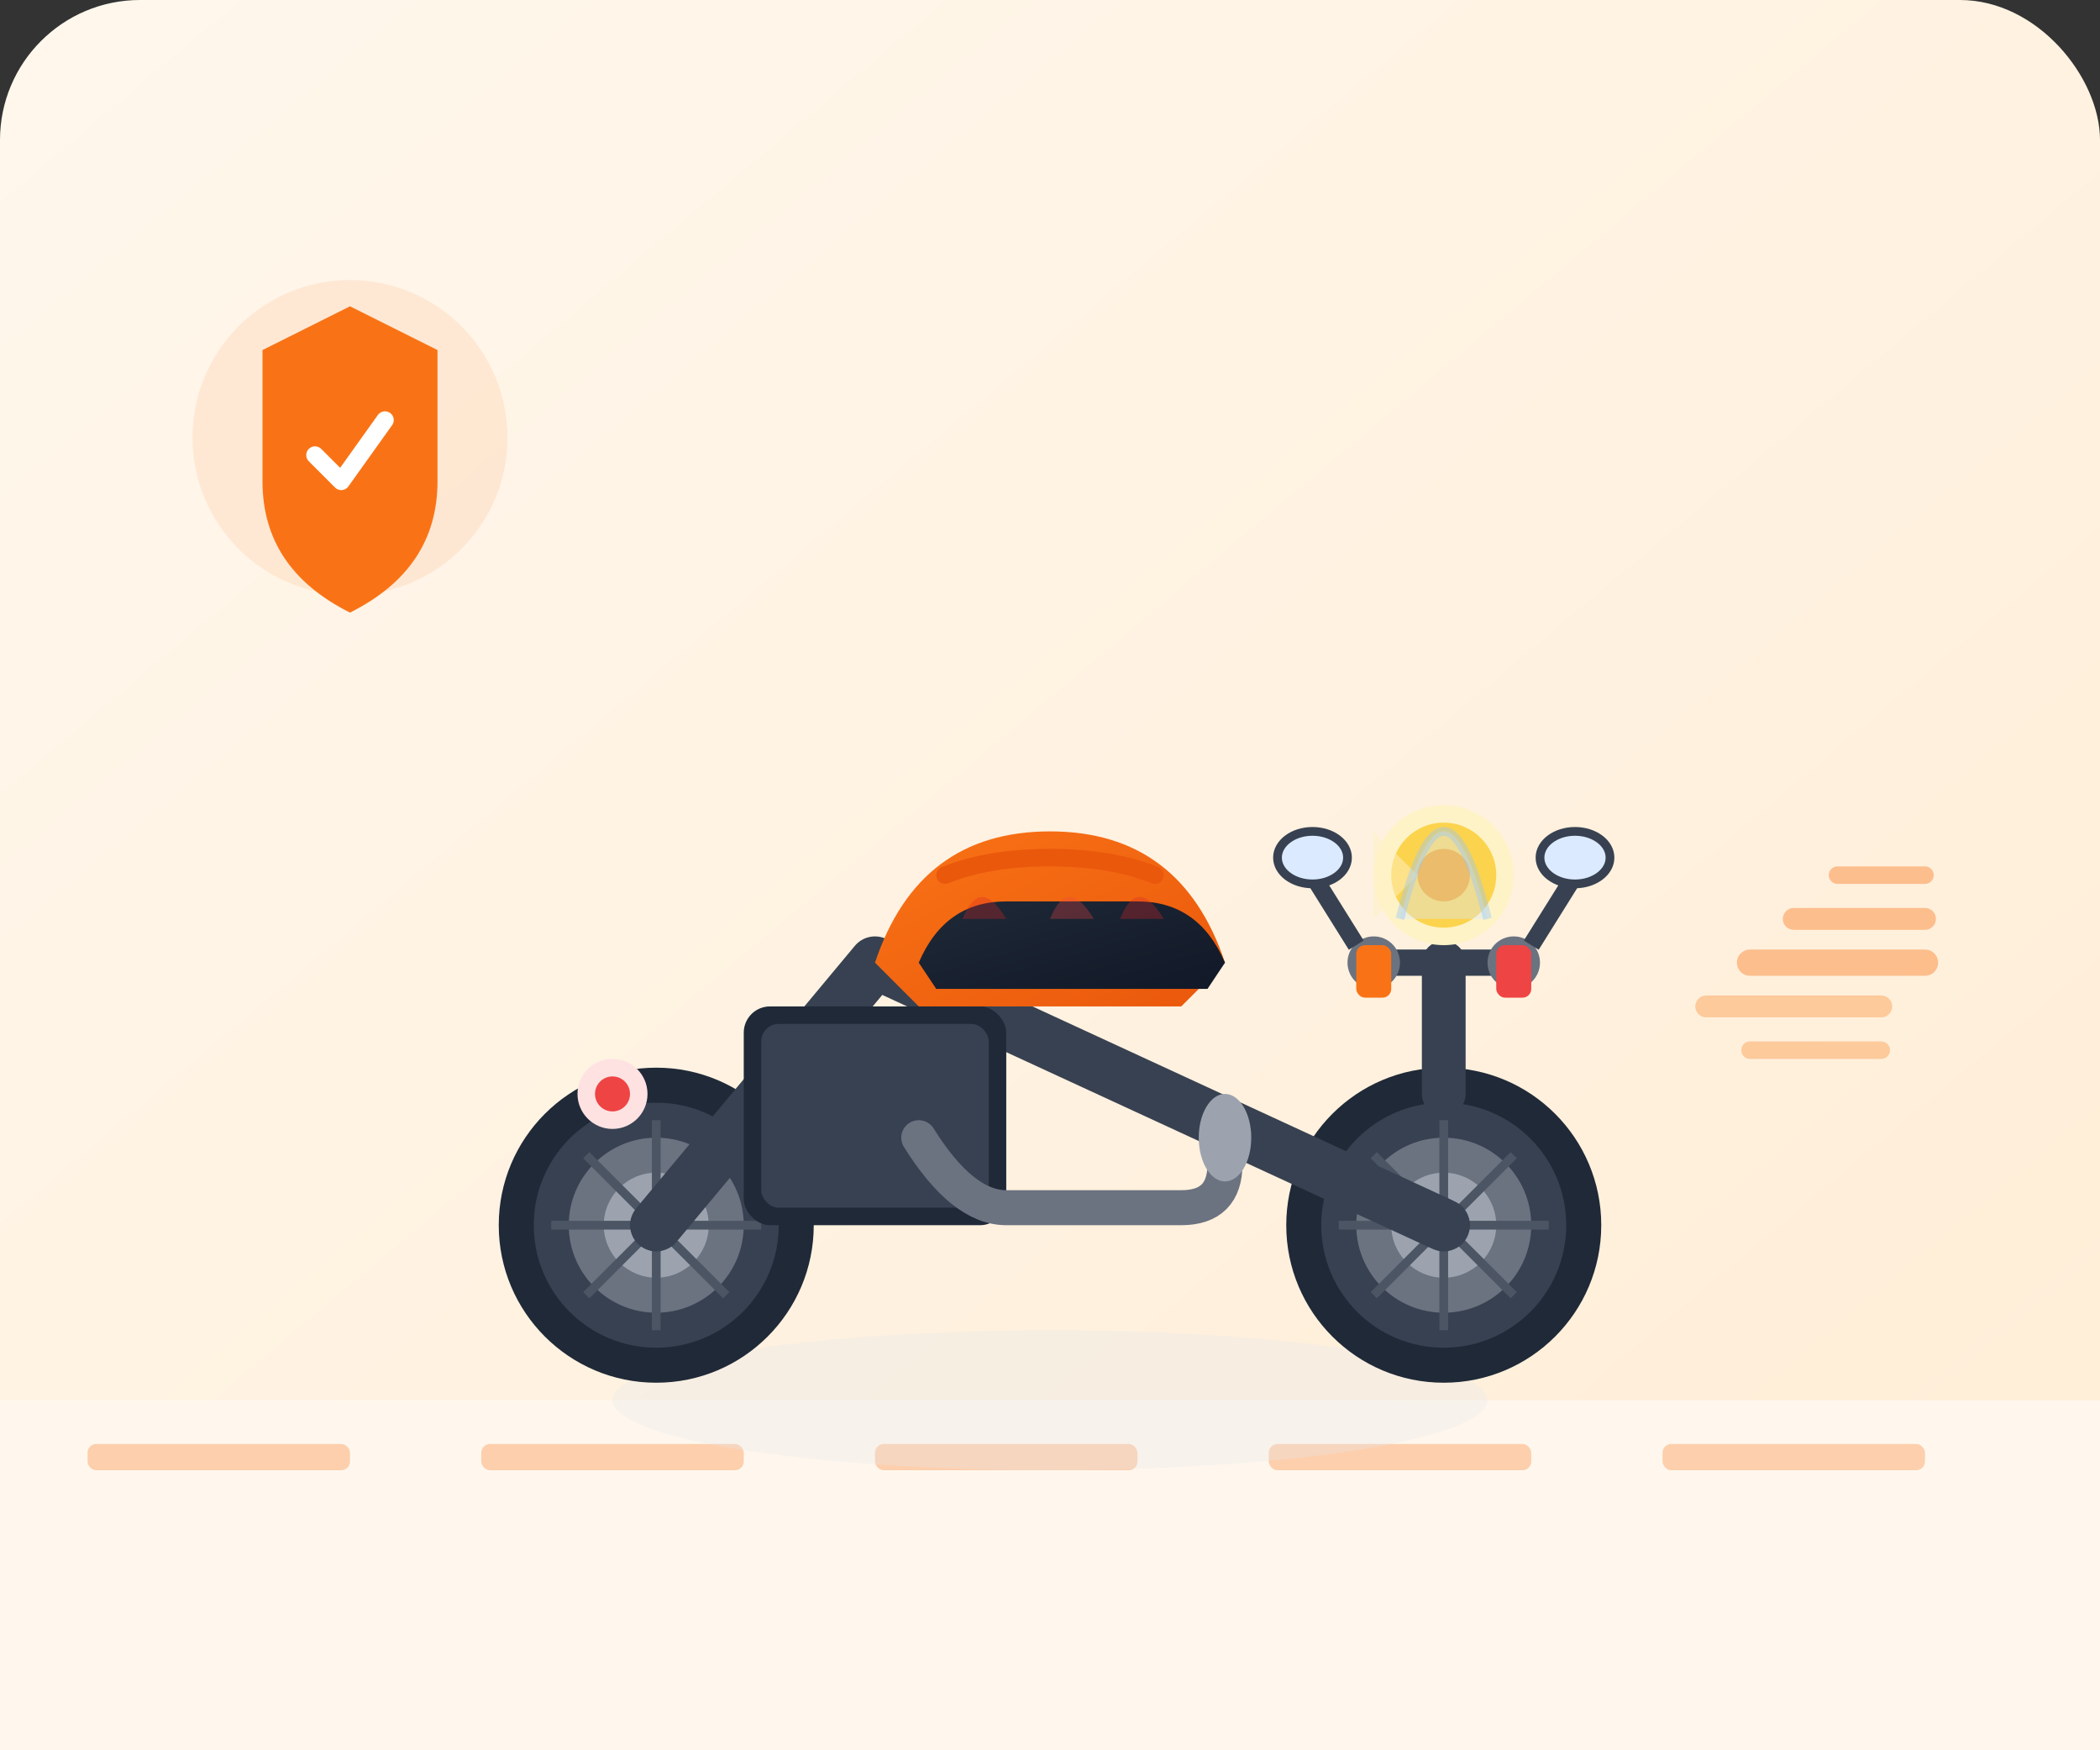 <svg width="240" height="200" viewBox="0 0 240 200" fill="none" xmlns="http://www.w3.org/2000/svg">
  <rect x="0" y="0" width="240" height="200" fill="#333333" stroke="none"/>
  <!-- Background gradient -->
  <defs>
    <linearGradient id="motoBg" x1="0%" y1="0%" x2="100%" y2="100%">
      <stop offset="0%" style="stop-color:#FFF7ED;stop-opacity:1" />
      <stop offset="100%" style="stop-color:#FFEDD5;stop-opacity:1" />
    </linearGradient>
    <linearGradient id="motoBody" x1="0%" y1="0%" x2="100%" y2="100%">
      <stop offset="0%" style="stop-color:#F97316;stop-opacity:1" />
      <stop offset="100%" style="stop-color:#EA580C;stop-opacity:1" />
    </linearGradient>
    <linearGradient id="motoSeat" x1="0%" y1="0%" x2="100%" y2="100%">
      <stop offset="0%" style="stop-color:#1F2937;stop-opacity:1" />
      <stop offset="100%" style="stop-color:#111827;stop-opacity:1" />
    </linearGradient>
  </defs>
  
  <!-- Background -->
  <rect width="240" height="200" fill="url(#motoBg)" rx="16"/>
  
  <!-- Road/ground -->
  <path d="M0 160 L240 160 L240 200 L0 200 Z" fill="#FFF7ED"/>
  
  <!-- Road lines -->
  <g opacity="0.3">
    <rect x="10" y="165" width="30" height="3" fill="#F97316" rx="1"/>
    <rect x="55" y="165" width="30" height="3" fill="#F97316" rx="1"/>
    <rect x="100" y="165" width="30" height="3" fill="#F97316" rx="1"/>
    <rect x="145" y="165" width="30" height="3" fill="#F97316" rx="1"/>
    <rect x="190" y="165" width="30" height="3" fill="#F97316" rx="1"/>
  </g>
  
  <!-- Motorcycle shadow -->
  <ellipse cx="120" cy="160" rx="50" ry="8" fill="#E5E7EB" opacity="0.3"/>
  
  <!-- Rear wheel -->
  <g transform="translate(75, 140)">
    <circle cx="0" cy="0" r="18" fill="#1F2937"/>
    <circle cx="0" cy="0" r="14" fill="#374151"/>
    <circle cx="0" cy="0" r="10" fill="#6B7280"/>
    <circle cx="0" cy="0" r="6" fill="#9CA3AF"/>
    <circle cx="0" cy="0" r="3" fill="#D1D5DB"/>
    <!-- Spokes -->
    <line x1="0" y1="-12" x2="0" y2="12" stroke="#4B5563" stroke-width="1"/>
    <line x1="-12" y1="0" x2="12" y2="0" stroke="#4B5563" stroke-width="1"/>
    <line x1="-8" y1="-8" x2="8" y2="8" stroke="#4B5563" stroke-width="1"/>
    <line x1="-8" y1="8" x2="8" y2="-8" stroke="#4B5563" stroke-width="1"/>
  </g>
  
  <!-- Front wheel -->
  <g transform="translate(165, 140)">
    <circle cx="0" cy="0" r="18" fill="#1F2937"/>
    <circle cx="0" cy="0" r="14" fill="#374151"/>
    <circle cx="0" cy="0" r="10" fill="#6B7280"/>
    <circle cx="0" cy="0" r="6" fill="#9CA3AF"/>
    <circle cx="0" cy="0" r="3" fill="#D1D5DB"/>
    <!-- Spokes -->
    <line x1="0" y1="-12" x2="0" y2="12" stroke="#4B5563" stroke-width="1"/>
    <line x1="-12" y1="0" x2="12" y2="0" stroke="#4B5563" stroke-width="1"/>
    <line x1="-8" y1="-8" x2="8" y2="8" stroke="#4B5563" stroke-width="1"/>
    <line x1="-8" y1="8" x2="8" y2="-8" stroke="#4B5563" stroke-width="1"/>
  </g>
  
  <!-- Main frame -->
  <path d="M75 140 L100 110 L165 140" stroke="#374151" stroke-width="6" fill="none" stroke-linecap="round" stroke-linejoin="round"/>
  
  <!-- Engine block -->
  <rect x="85" y="115" width="30" height="25" fill="#1F2937" rx="3"/>
  <rect x="87" y="117" width="26" height="21" fill="#374151" rx="2"/>
  
  <!-- Exhaust pipe -->
  <path d="M105 130 Q110 138 115 138 L135 138 Q140 138 140 133 L140 130" stroke="#6B7280" stroke-width="4" fill="none" stroke-linecap="round"/>
  <ellipse cx="140" cy="130" rx="3" ry="5" fill="#9CA3AF"/>
  
  <!-- Fuel tank -->
  <path d="M100 110 Q105 95 120 95 Q135 95 140 110 L135 115 L105 115 Z" fill="url(#motoBody)"/>
  <path d="M108 100 Q113 98 120 98 Q127 98 132 100" stroke="#EA580C" stroke-width="2" fill="none" stroke-linecap="round"/>
  
  <!-- Seat -->
  <path d="M105 110 Q108 103 115 103 L130 103 Q137 103 140 110 L138 113 L107 113 Z" fill="url(#motoSeat)"/>
  
  <!-- Handlebars -->
  <g transform="translate(165, 110)">
    <line x1="-8" y1="0" x2="8" y2="0" stroke="#374151" stroke-width="3" stroke-linecap="round"/>
    <circle cx="-8" cy="0" r="3" fill="#6B7280"/>
    <circle cx="8" cy="0" r="3" fill="#6B7280"/>
    <!-- Throttle/brake -->
    <rect x="-10" y="-2" width="4" height="6" fill="#F97316" rx="1"/>
    <rect x="6" y="-2" width="4" height="6" fill="#EF4444" rx="1"/>
  </g>
  
  <!-- Front fork -->
  <line x1="165" y1="110" x2="165" y2="125" stroke="#374151" stroke-width="5" stroke-linecap="round"/>
  
  <!-- Headlight -->
  <g transform="translate(165, 100)">
    <circle cx="0" cy="0" r="8" fill="#FEF3C7"/>
    <circle cx="0" cy="0" r="6" fill="#FCD34D"/>
    <circle cx="0" cy="0" r="3" fill="#F59E0B"/>
    <!-- Light beam -->
    <path d="M-3 0 L-8 -5 L-8 5 Z" fill="#FEF3C7" opacity="0.5"/>
  </g>
  
  <!-- Rear light -->
  <circle cx="70" cy="125" r="4" fill="#FEE2E2"/>
  <circle cx="70" cy="125" r="2" fill="#EF4444"/>
  
  <!-- Rear view mirror -->
  <g transform="translate(155, 108)">
    <line x1="0" y1="0" x2="-5" y2="-8" stroke="#374151" stroke-width="2"/>
    <ellipse cx="-5" cy="-10" rx="4" ry="3" fill="#DBEAFE" stroke="#374151" stroke-width="1"/>
  </g>
  <g transform="translate(175, 108)">
    <line x1="0" y1="0" x2="5" y2="-8" stroke="#374151" stroke-width="2"/>
    <ellipse cx="5" cy="-10" rx="4" ry="3" fill="#DBEAFE" stroke="#374151" stroke-width="1"/>
  </g>
  
  <!-- Windshield -->
  <path d="M160 105 Q165 85 170 105" fill="#DBEAFE" opacity="0.4" stroke="#93C5FD" stroke-width="1"/>
  
  <!-- Speed lines -->
  <g opacity="0.4">
    <line x1="200" y1="110" x2="220" y2="110" stroke="#F97316" stroke-width="3" stroke-linecap="round"/>
    <line x1="205" y1="105" x2="220" y2="105" stroke="#F97316" stroke-width="2.5" stroke-linecap="round"/>
    <line x1="210" y1="100" x2="220" y2="100" stroke="#F97316" stroke-width="2" stroke-linecap="round"/>
    <line x1="195" y1="115" x2="215" y2="115" stroke="#FB923C" stroke-width="2.5" stroke-linecap="round"/>
    <line x1="200" y1="120" x2="215" y2="120" stroke="#FB923C" stroke-width="2" stroke-linecap="round"/>
  </g>
  
  <!-- Decorative flames on tank -->
  <g opacity="0.3">
    <path d="M110 105 Q112 100 115 105" fill="#DC2626"/>
    <path d="M120 105 Q122 100 125 105" fill="#EF4444"/>
    <path d="M128 105 Q130 100 133 105" fill="#DC2626"/>
  </g>
  
  <!-- Insurance shield icon -->
  <g transform="translate(20, 30)">
    <circle cx="20" cy="20" r="18" fill="#F97316" opacity="0.1"/>
    <path d="M20 5 L30 10 L30 25 Q30 35 20 40 Q10 35 10 25 L10 10 Z" fill="#F97316"/>
    <path d="M16 22 L19 25 L24 18" stroke="#FFFFFF" stroke-width="2" fill="none" stroke-linecap="round" stroke-linejoin="round"/>
  </g>
</svg>
